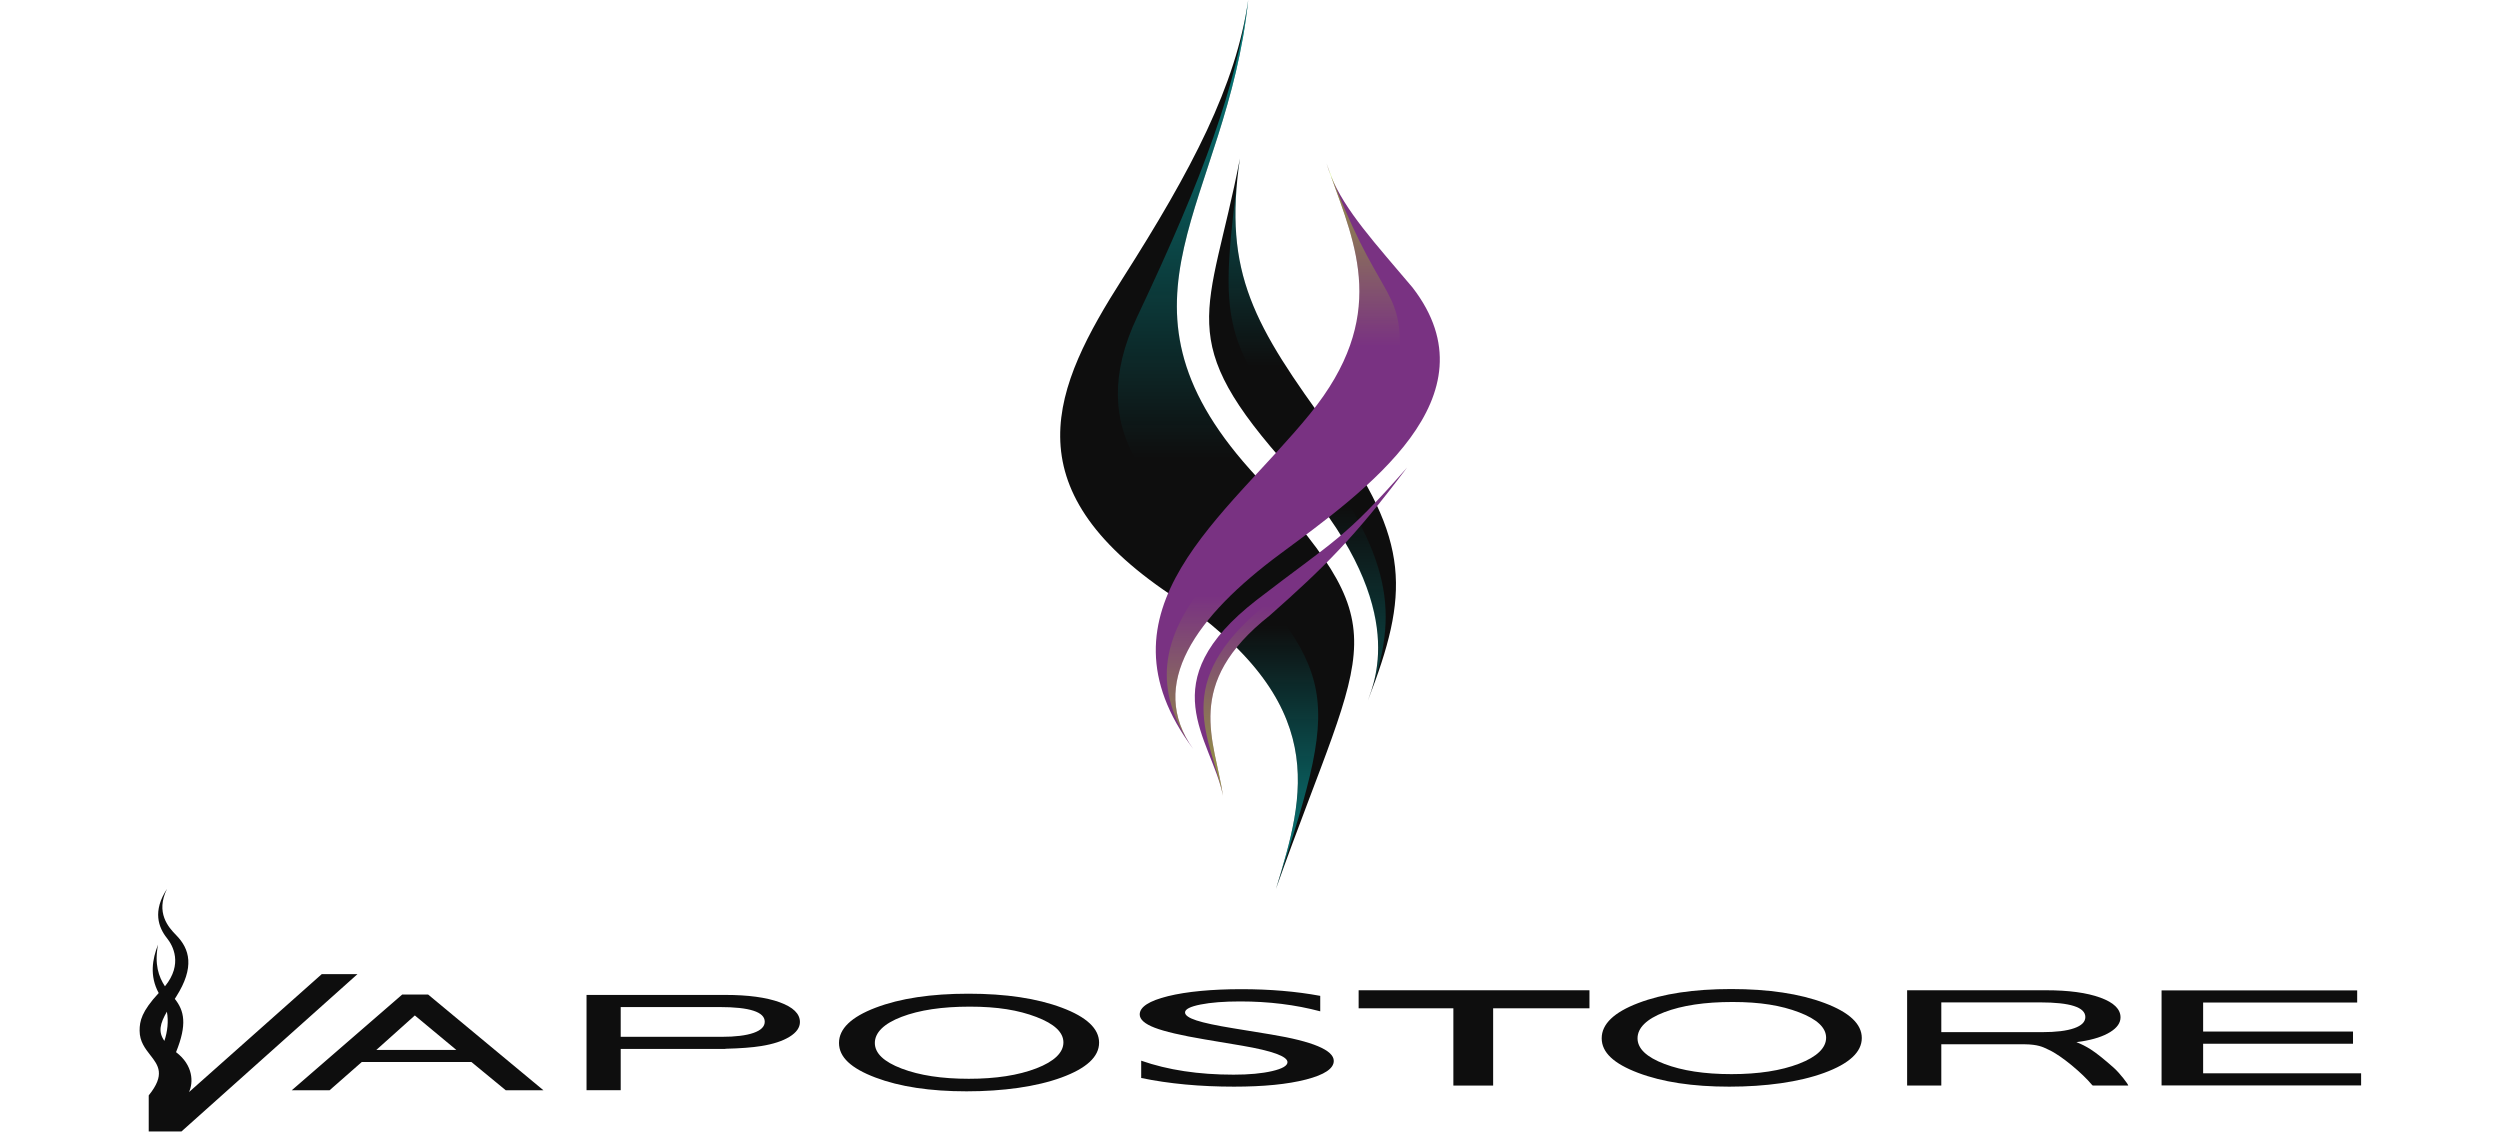 <svg width="1080" height="489" viewBox="0 0 1080 489" fill="none" xmlns="http://www.w3.org/2000/svg">
<path fill-rule="evenodd" clip-rule="evenodd" d="M557.722 203.094C506.128 145.895 522.433 136.827 535.653 68.473C528.29 118.214 541.982 140.77 574.851 185.87C609.863 233.909 608.642 256.749 590.93 302.633C593.834 294.04 609.316 260.29 557.722 203.094ZM540.067 202.882C605.254 274.758 590.962 272.314 551.207 384C563.581 343.502 575.562 303.708 505.809 256.987C436.055 210.267 455.017 167.319 485.001 120.25C514.985 73.181 533.925 37.009 539.227 0C530.005 87.984 474.249 129.322 540.067 202.882Z" fill="#0E0E0E"/>
<path opacity="0.5" fill-rule="evenodd" clip-rule="evenodd" d="M558.319 202.473C608.915 262.691 594.085 293.236 591.077 302.04C605.217 264.016 600.897 240.579 565.881 192.539C533.017 147.439 532.839 174.536 558.319 202.473Z" fill="url(#paint0_linear_14_199)"/>
<path opacity="0.5" fill-rule="evenodd" clip-rule="evenodd" d="M564.657 193.584C525.907 145.518 527.083 137.942 535.655 68.472C528.292 118.214 541.984 140.77 574.853 185.87C609.862 233.909 583.575 217.252 564.657 193.584Z" fill="url(#paint1_linear_14_199)"/>
<path opacity="0.5" fill-rule="evenodd" clip-rule="evenodd" d="M505.83 256.986C575.584 303.707 563.602 343.501 551.227 383.999C581.256 292.102 577.952 292.088 512.765 220.209C446.947 146.654 458.727 223.228 505.83 256.986Z" fill="url(#paint2_linear_14_199)"/>
<path opacity="0.5" fill-rule="evenodd" clip-rule="evenodd" d="M540.081 202.882C474.262 129.322 530.018 87.984 539.24 0C533.939 37.009 520.499 75.09 491.316 136.734C467.425 187.206 498.662 215.596 532.72 238.387C602.498 285.078 557.84 219.955 540.081 202.882Z" fill="url(#paint3_linear_14_199)"/>
<path fill-rule="evenodd" clip-rule="evenodd" d="M515.477 323.552C470.502 263.311 529.794 223.221 565.916 178.79C600.037 136.821 585.538 105.841 574.889 75.858C581.011 91.046 594.157 105.17 610.26 124.265C646.749 171.634 589.838 212.041 553.19 239.172C516.542 266.302 495.482 295.673 515.477 323.555V323.552ZM574.892 75.858C574.192 74.134 573.583 72.374 573.065 70.586C573.652 72.341 574.264 74.098 574.892 75.858ZM607.866 201.95C585.166 232.195 571.857 245.254 548.524 265.891C510.865 295.604 524.84 319.915 528.341 343.755C523.157 318.573 496.829 294.967 542.843 259.221C576.738 233.103 580.374 233.319 607.866 201.95Z" fill="#793282"/>
<path opacity="0.8" fill-rule="evenodd" clip-rule="evenodd" d="M548.515 265.887C510.857 295.601 524.833 319.911 528.333 343.752C523.149 318.57 504.997 295.356 546.577 261.422C580.469 235.31 554.032 261.826 548.515 265.887Z" fill="url(#paint4_linear_14_199)"/>
<path opacity="0.8" fill-rule="evenodd" clip-rule="evenodd" d="M553.198 239.172C516.55 266.302 495.484 295.673 515.479 323.555C478.511 270.601 539.885 237.17 576.01 192.739C612.134 148.307 589.644 213.067 553.198 239.172Z" fill="url(#paint5_linear_14_199)"/>
<path opacity="0.8" fill-rule="evenodd" clip-rule="evenodd" d="M551.836 221.48C588.469 194.353 602.986 171.543 604.706 152.484C605.634 123.005 595.212 130.51 573.063 70.586C583.664 102.237 602.042 134.362 565.92 178.79C529.798 223.218 535.708 233.269 551.836 221.48Z" fill="url(#paint6_linear_14_199)"/>
<path fill-rule="evenodd" clip-rule="evenodd" d="M64.903 455.78C62.687 452.939 60.312 449.893 60.312 445.244C60.312 441.057 61.189 436.965 68.557 428.982C64.528 421.574 65.835 414.249 68.276 408.071C66.655 416.526 68.511 421.904 71.259 426.091C79.11 416.435 74.657 408.435 72.146 405.302C68.42 400.655 65.834 393.586 72.146 384C67.092 394.276 72.799 400.635 76.091 403.971C81.972 409.932 84.214 417.842 76.091 430.599C75.933 430.848 75.776 431.093 75.622 431.335C75.586 431.392 75.55 431.448 75.514 431.504C79.59 436.619 80.935 442.489 76.05 454.533C76.063 454.543 76.077 454.553 76.091 454.564C83.536 460.218 83.566 467.678 81.653 471.782L139.009 420.814H154.442L78.407 488.779H64.248V473.204L64.257 473.203C71.499 464.24 68.399 460.264 64.903 455.78ZM71.013 449.664C72.36 445.65 72.87 441.177 72.093 437.045C69.159 442.168 68.218 445.723 71.013 449.664Z" fill="#0E0E0E"/>
<path fill-rule="evenodd" clip-rule="evenodd" d="M418.366 429.278C434.513 429.278 447.956 431.292 458.695 435.314C469.44 439.336 474.809 444.377 474.809 450.441C474.809 456.505 469.39 461.519 458.549 465.492C447.706 469.464 433.294 471.452 417.544 471.452C401.794 471.452 388.671 469.466 378.182 465.492C367.688 461.521 362.447 456.702 362.447 450.559C362.447 444.416 367.726 439.336 378.294 435.314C388.857 431.292 402.219 429.278 418.366 429.278ZM418.515 466.036C430.172 466.036 439.898 464.533 447.7 461.532H447.698C455.498 458.531 459.396 454.674 459.396 450.319C459.396 445.965 455.498 442.3 447.698 439.327C439.898 436.357 430.914 434.87 418.958 434.87C407.001 434.87 397.173 436.341 389.477 439.282C381.778 442.229 377.932 446.123 377.932 450.557C377.932 454.991 381.791 458.678 389.514 461.621C397.235 464.564 406.857 466.036 418.515 466.036Z" fill="#0E0E0E"/>
<path fill-rule="evenodd" clip-rule="evenodd" d="M126.053 470.982L173.764 429.631H184.939L234.747 470.982H218.469L203.664 458.798H156.273L142.393 470.982H126.053ZM179.207 438.669L162.586 453.558H197.126L179.207 438.669Z" fill="#0E0E0E"/>
<path fill-rule="evenodd" clip-rule="evenodd" d="M313.402 429.809C323.195 429.809 331.004 430.869 336.834 432.986L336.832 432.984C342.662 435.105 345.57 437.952 345.57 441.519C345.57 443.915 344.078 446.032 341.092 447.879C338.105 449.722 334.02 451.062 328.828 451.893C324.946 452.52 319.803 452.908 313.402 453.065V453.144H268.146V470.98H253.382V429.809H313.402ZM311.713 447.908C317.689 447.908 322.29 447.343 325.521 446.216H325.519C328.751 445.089 330.369 443.476 330.369 441.372C330.369 437.159 323.855 435.046 310.83 435.046H268.146V447.908H311.713Z" fill="#0E0E0E"/>
<path fill-rule="evenodd" clip-rule="evenodd" d="M788.186 433.299C777.449 429.274 764.002 427.265 747.855 427.265C731.708 427.265 718.346 429.276 707.783 433.299C697.215 437.318 691.932 442.401 691.932 448.54C691.932 454.679 697.175 459.506 707.665 463.479C718.161 467.453 731.281 469.437 747.029 469.437C762.777 469.437 777.195 467.455 788.04 463.479C798.879 459.506 804.296 454.488 804.296 448.424C804.296 442.36 798.929 437.318 788.186 433.299ZM777.187 459.519C769.389 462.52 759.661 464.023 748.002 464.023C736.342 464.023 726.724 462.551 719.003 459.606C711.278 456.663 707.417 452.976 707.417 448.542C707.417 444.108 711.261 440.214 718.966 437.273C726.662 434.33 736.492 432.859 748.45 432.859C760.408 432.859 769.389 434.344 777.185 437.316C784.985 440.289 788.883 443.95 788.883 448.304C788.883 452.659 784.985 456.514 777.185 459.519H777.187Z" fill="#0E0E0E"/>
<path d="M549.002 446.873L532.747 444.213C525.455 443.029 520.163 441.902 516.868 440.827C513.578 439.754 511.935 438.6 511.935 437.366C511.935 435.981 514.166 434.842 518.636 433.953C523.108 433.065 528.814 432.619 535.763 432.619C548.104 432.619 559.629 434.046 570.343 436.892V430.213C559.985 428.289 548.601 427.323 536.191 427.323C523.78 427.323 512.663 428.334 504.544 430.351C496.418 432.371 492.356 435.005 492.356 438.24C492.356 440.398 494.504 442.31 498.797 443.965C503.086 445.622 510.302 447.307 520.444 449.022L536.616 451.74C549.664 453.985 556.193 456.356 556.193 458.862C556.193 460.405 553.974 461.687 549.549 462.716C545.111 463.744 539.557 464.255 532.891 464.255C517.783 464.255 504.486 462.244 492.996 458.216V465.691C505.05 468.188 518.422 469.435 533.103 469.435C545.872 469.435 556.247 468.406 564.226 466.345C572.203 464.286 576.19 461.604 576.19 458.309C576.19 453.682 567.127 449.871 549.002 446.873Z" fill="#0E0E0E"/>
<path d="M586.931 435.585H627.855V468.965H645.036V435.585H686.646V427.794H586.931V435.585Z" fill="#0E0E0E"/>
<path d="M951.753 463.667V450.895H1016.5V445.63H951.753V433.091H1018.3V427.852H933.797V468.905H1020V463.667H951.753Z" fill="#0E0E0E"/>
<path fill-rule="evenodd" clip-rule="evenodd" d="M913.073 461.207C908.868 457.499 905.608 454.896 903.291 453.407C901.24 452.088 899.142 451.029 897.007 450.201C897.815 450.101 898.597 449.998 899.322 449.88C904.51 449.045 908.601 447.709 911.586 445.862C914.575 444.017 916.066 441.898 916.066 439.506C916.066 435.935 913.159 433.089 907.326 430.969C901.498 428.852 893.686 427.793 883.893 427.793H823.877V468.963H838.642V451.129H874.699C880.264 451.194 882.556 452.306 884.347 453.175L884.35 453.177L884.356 453.18C884.48 453.24 884.602 453.299 884.722 453.357C884.846 453.416 884.969 453.474 885.091 453.529C890.559 456.008 899.788 463.858 903.72 468.642C903.923 468.886 904.119 468.961 904.119 468.961H919.413C919.413 468.391 915.715 463.537 913.071 461.203L913.073 461.207ZM882.214 445.889H838.643V433.031H881.328C894.353 433.031 900.866 435.14 900.866 439.357C900.866 441.459 899.246 443.07 896.019 444.197C892.787 445.328 888.18 445.887 882.212 445.887L882.214 445.889Z" fill="#0E0E0E"/>
<defs>
<linearGradient id="paint0_linear_14_199" x1="1220.58" y1="383.674" x2="1220.58" y2="0.324" gradientUnits="userSpaceOnUse">
<stop stop-color="#00FEFF"/>
<stop offset="0.43" stop-color="#00FEFF" stop-opacity="0"/>
<stop offset="1" stop-color="#00FEFF" stop-opacity="0"/>
</linearGradient>
<linearGradient id="paint1_linear_14_199" x1="1220.14" y1="0.324" x2="1220.14" y2="383.674" gradientUnits="userSpaceOnUse">
<stop stop-color="#00FEFF"/>
<stop offset="0.412" stop-color="#00FEFF" stop-opacity="0"/>
<stop offset="1" stop-color="#00FEFF" stop-opacity="0"/>
</linearGradient>
<linearGradient id="paint2_linear_14_199" x1="1220.17" y1="383.674" x2="1220.17" y2="0.324" gradientUnits="userSpaceOnUse">
<stop stop-color="#00FEFF"/>
<stop offset="0.296" stop-color="#00FEFF" stop-opacity="0"/>
<stop offset="1" stop-color="#00FEFF" stop-opacity="0"/>
</linearGradient>
<linearGradient id="paint3_linear_14_199" x1="1220.16" y1="0.324" x2="1220.16" y2="383.674" gradientUnits="userSpaceOnUse">
<stop stop-color="#00FEFF"/>
<stop offset="0.516" stop-color="#00FEFF" stop-opacity="0"/>
<stop offset="1" stop-color="#00FEFF" stop-opacity="0"/>
</linearGradient>
<linearGradient id="paint4_linear_14_199" x1="1220.14" y1="383.674" x2="1220.14" y2="0.324" gradientUnits="userSpaceOnUse">
<stop stop-color="#B1FF00"/>
<stop offset="0.318" stop-color="#B1FF00" stop-opacity="0"/>
<stop offset="1" stop-color="#B1FF00" stop-opacity="0"/>
</linearGradient>
<linearGradient id="paint5_linear_14_199" x1="1220.15" y1="383.674" x2="1220.15" y2="0.324" gradientUnits="userSpaceOnUse">
<stop stop-color="#B1FF00"/>
<stop offset="0.329" stop-color="#B1FF00" stop-opacity="0"/>
<stop offset="1" stop-color="#B1FF00" stop-opacity="0"/>
</linearGradient>
<linearGradient id="paint6_linear_14_199" x1="1220.14" y1="0.324" x2="1220.14" y2="383.674" gradientUnits="userSpaceOnUse">
<stop stop-color="#B1FF00"/>
<stop offset="0.064" stop-color="#B1FF00"/>
<stop offset="0.389" stop-color="#B1FF00" stop-opacity="0"/>
<stop offset="1" stop-color="#B1FF00" stop-opacity="0"/>
</linearGradient>
</defs>
</svg>
